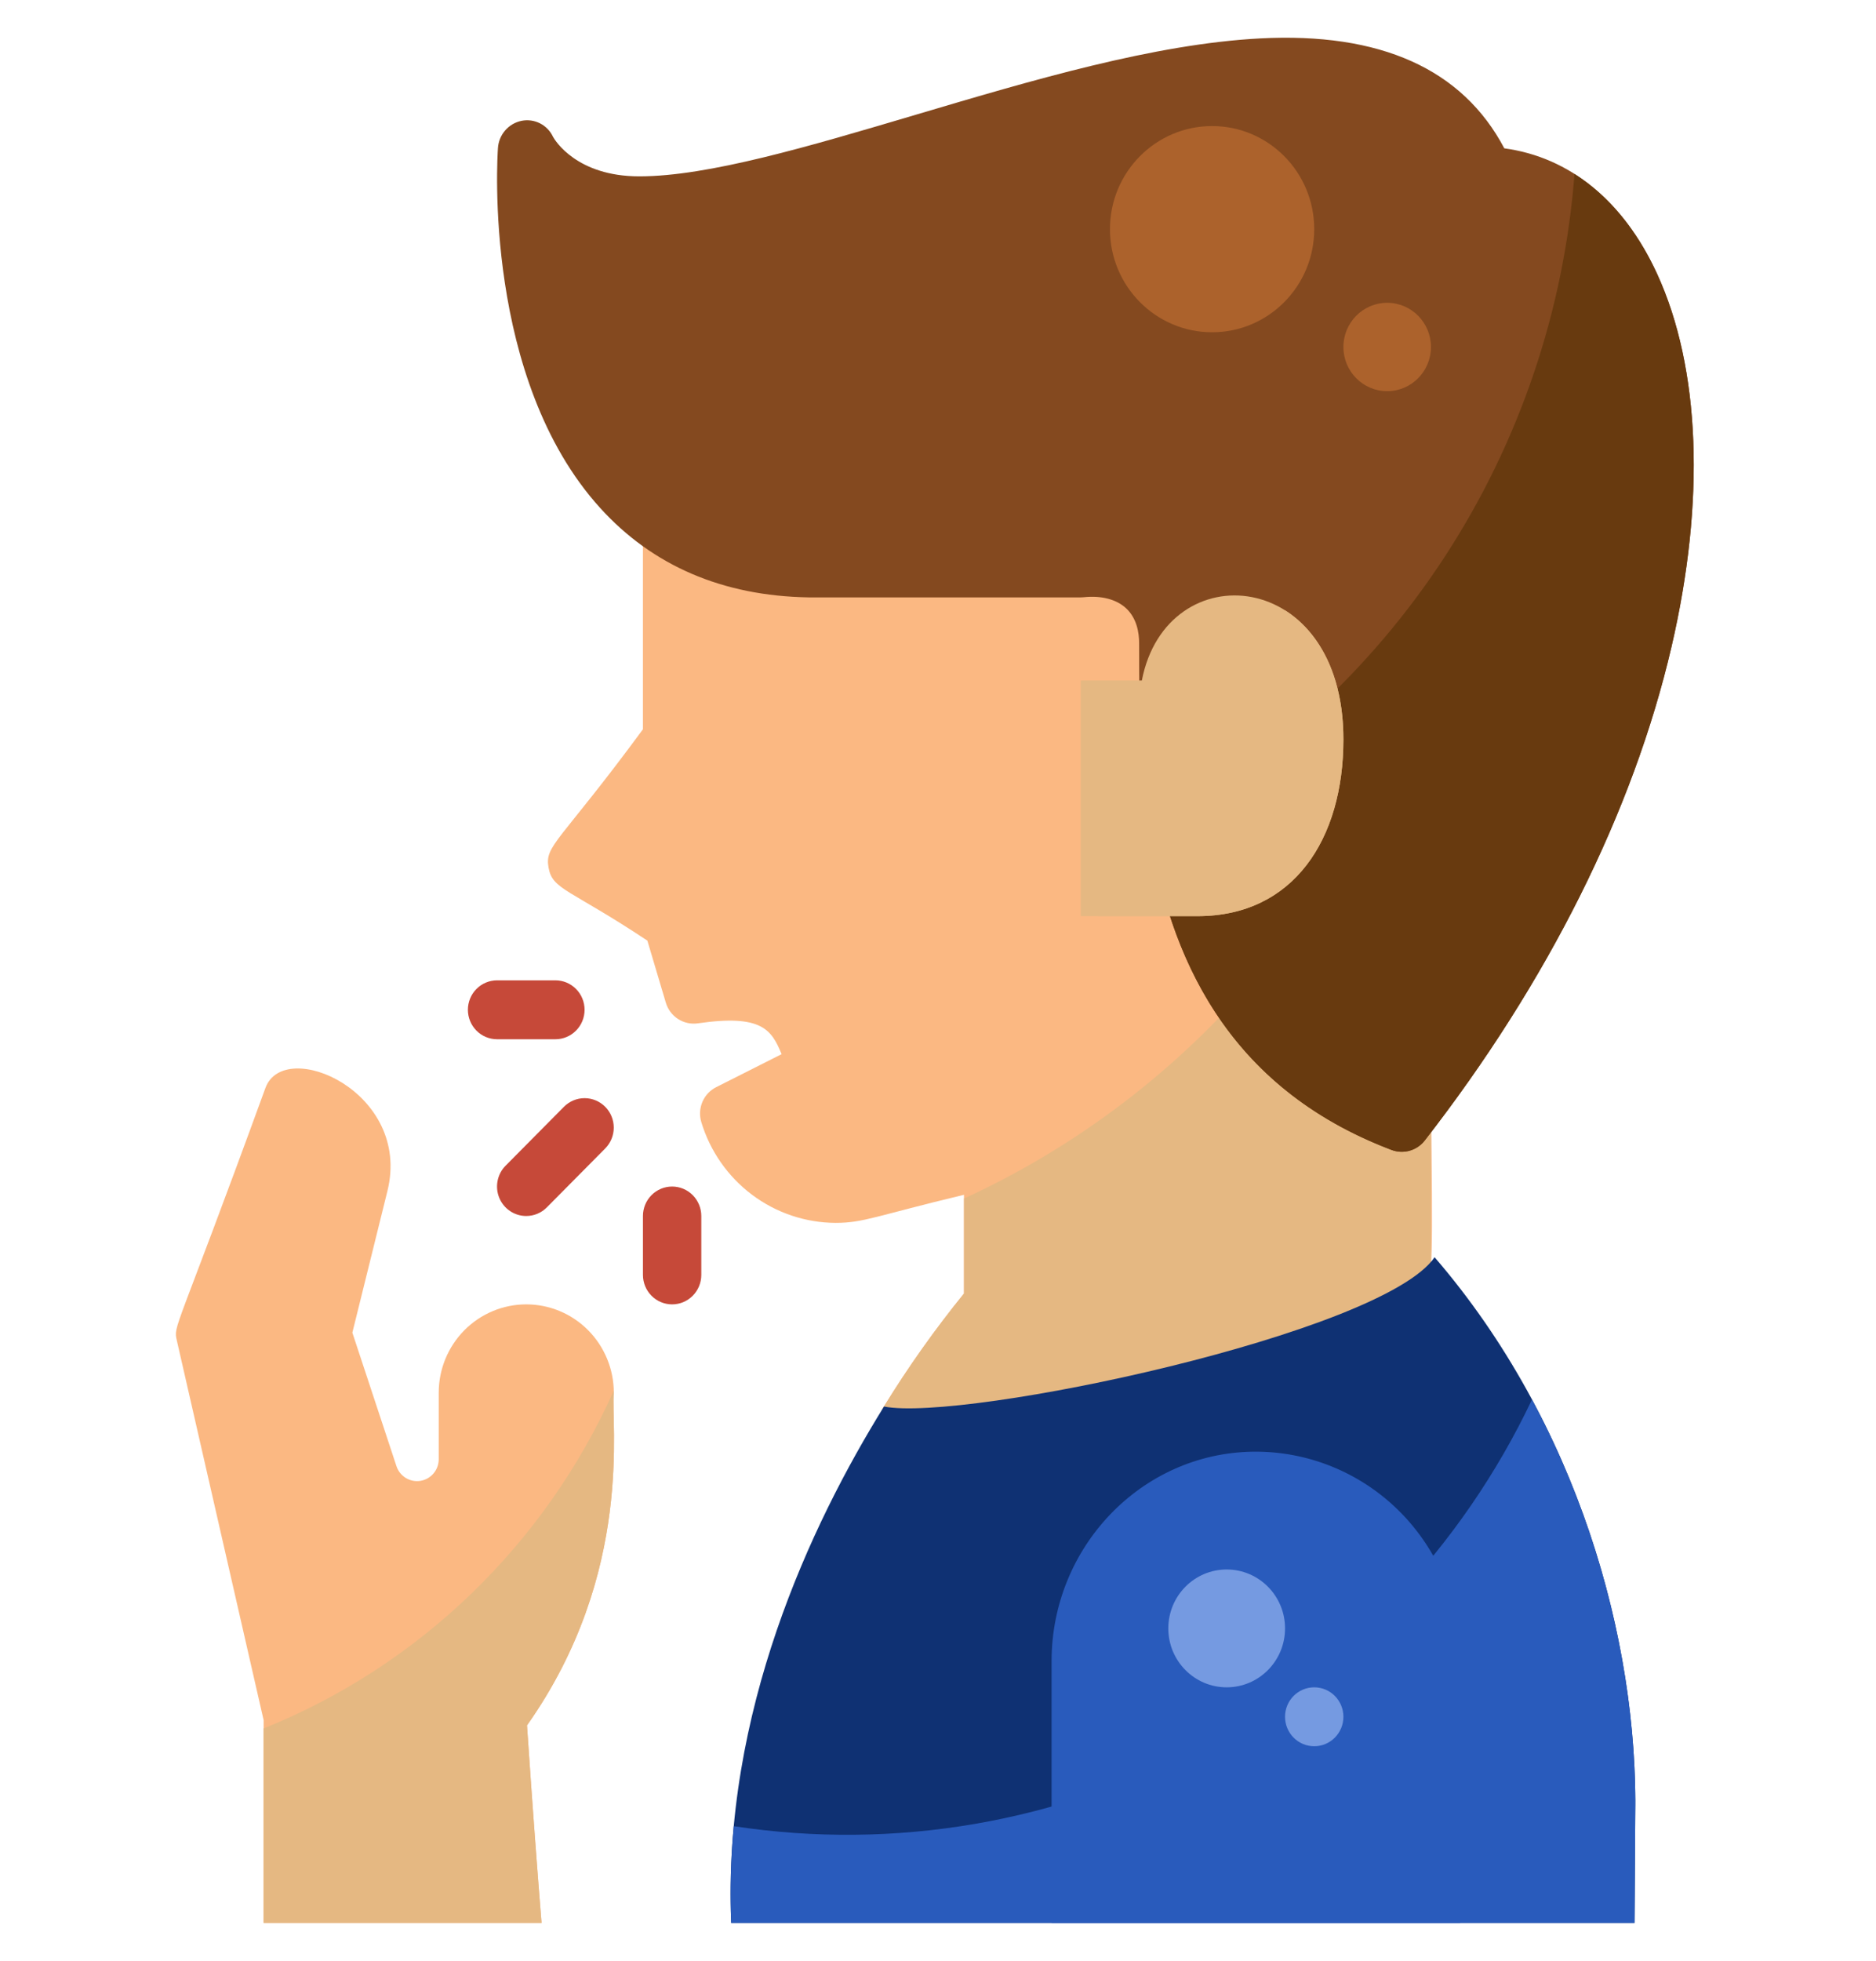 <svg width="224" height="234" viewBox="0 0 224 234" fill="none" xmlns="http://www.w3.org/2000/svg">
<path d="M105.537 167.862C108.429 163.16 111.623 158.655 115.098 154.375V142.594C104.5 145.134 103.124 145.944 99.758 145.944C96.163 145.925 92.668 144.746 89.785 142.58C86.902 140.413 84.781 137.373 83.733 133.903C83.497 133.11 83.546 132.258 83.872 131.498C84.197 130.738 84.778 130.118 85.513 129.748L93.325 125.809C92.132 122.914 90.987 121.017 83.333 122.13C82.507 122.249 81.666 122.066 80.962 121.613C80.259 121.16 79.74 120.467 79.5 119.66L77.297 112.259C67.989 106.08 65.972 106.198 65.5 103.561C65.015 100.861 66.742 100.652 76.768 87.038V60.748H170.846C170.16 154.586 172.468 153.313 169.055 155.227C167.753 155.957 136.858 173.095 108.507 173.245C107.883 173.248 107.27 173.082 106.731 172.764C106.193 172.447 105.749 171.989 105.445 171.439C105.142 170.889 104.99 170.267 105.007 169.638C105.023 169.008 105.206 168.395 105.537 167.862Z" fill="#FBB882"/>
<path d="M115.11 143.04V154.375C111.635 158.655 108.441 163.16 105.55 167.862C105.219 168.395 105.036 169.008 105.02 169.638C105.004 170.267 105.155 170.889 105.459 171.438C105.762 171.988 106.207 172.446 106.745 172.763C107.284 173.081 107.897 173.247 108.521 173.243C136.872 173.095 167.767 155.957 169.068 155.226C169.611 154.921 170.064 154.476 170.379 153.936C170.694 153.396 170.86 152.781 170.86 152.154V76.811C166.962 91.305 159.945 104.755 150.309 116.202C140.674 127.649 128.655 136.813 115.11 143.04Z" fill="#E5B882"/>
<path d="M195.168 229.498H87.309C86.249 204.423 96.784 181.987 105.551 167.863C115.11 169.732 165.023 159.185 171.295 150.045C188.282 169.732 195.638 195.632 195.25 216.86L195.168 229.498Z" fill="#0F3173"/>
<path d="M182.922 167.033C174.534 184.698 160.745 199.18 143.587 208.345C126.429 217.511 106.808 220.876 87.612 217.945C87.251 221.785 87.149 225.644 87.307 229.498H195.168L195.25 216.86C195.534 201.329 191.666 183.302 182.922 167.033Z" fill="#295BBC"/>
<path d="M167.375 137.462C166.957 137.462 166.542 137.386 166.15 137.237C136.016 125.817 136.016 95.113 136.016 76.769C136.016 75.511 135.741 73.761 134.428 72.567C133.272 71.516 131.489 71.057 129.408 71.276C129.288 71.288 129.168 71.295 129.047 71.295H96.54C86.299 71.121 77.93 67.532 71.664 60.627C57.68 45.215 59.377 18.797 59.456 17.681C59.504 16.898 59.808 16.152 60.32 15.562C60.832 14.971 61.524 14.569 62.287 14.417C63.035 14.269 63.811 14.378 64.491 14.727C65.17 15.075 65.715 15.643 66.038 16.34C66.278 16.766 68.878 21.047 76.332 21.047C84.557 21.047 96.577 17.481 109.303 13.708C123.32 9.551 137.813 5.25 150.441 4.585C164.82 3.829 174.624 8.239 179.619 17.703C187.446 18.757 193.867 23.998 197.85 32.657C203.033 43.929 203.646 59.762 199.57 77.24C194.997 96.861 184.811 117.22 170.117 136.116C169.791 136.536 169.375 136.875 168.899 137.108C168.424 137.341 167.903 137.462 167.375 137.462Z" fill="#84491F"/>
<path d="M197.85 32.657C195.406 27.345 192.041 23.325 187.999 20.763C186.749 37.032 181.439 52.716 172.564 66.356C163.688 79.996 151.536 91.149 137.239 98.775C139.575 113.938 146.372 129.741 166.15 137.238C166.844 137.5 167.602 137.533 168.316 137.332C169.029 137.13 169.66 136.704 170.117 136.116C184.811 117.22 194.996 96.861 199.57 77.24C203.646 59.762 203.034 43.928 197.85 32.657Z" fill="#683A0F"/>
<path d="M142.985 109.337H129.047V81.212H136.34C139.294 65.941 160.407 67.605 160.407 88.243C160.407 100.11 154.483 109.337 142.985 109.337V109.337Z" fill="#E5B882"/>
<path d="M144.727 39.654C151.462 39.654 156.922 34.145 156.922 27.349C156.922 20.554 151.462 15.045 144.727 15.045C137.992 15.045 132.532 20.554 132.532 27.349C132.532 34.145 137.992 39.654 144.727 39.654Z" fill="#AC622C"/>
<path d="M165.633 46.685C168.52 46.685 170.86 44.324 170.86 41.412C170.86 38.499 168.52 36.138 165.633 36.138C162.747 36.138 160.407 38.499 160.407 41.412C160.407 44.324 162.747 46.685 165.633 46.685Z" fill="#AC622C"/>
<path d="M174.344 229.498H125.563V198.231C125.563 184.726 136.19 173.456 149.576 173.251C152.809 173.204 156.02 173.805 159.021 175.021C162.022 176.236 164.754 178.04 167.058 180.329C169.363 182.619 171.193 185.347 172.444 188.356C173.695 191.365 174.341 194.594 174.344 197.857V229.498Z" fill="#295BBC"/>
<path d="M153.435 72.839C153.435 72.91 153.438 72.981 153.438 73.052C153.439 80.606 151.343 88.009 147.387 94.422C143.431 100.836 137.773 106.002 131.056 109.337H142.985C154.483 109.337 160.407 100.108 160.407 88.243C160.407 80.415 157.368 75.319 153.435 72.839Z" fill="#E5B882"/>
<path d="M146.469 201.373C150.318 201.373 153.438 198.225 153.438 194.341C153.438 190.458 150.318 187.31 146.469 187.31C142.621 187.31 139.5 190.458 139.5 194.341C139.5 198.225 142.621 201.373 146.469 201.373Z" fill="#759AE1"/>
<path d="M156.922 208.404C158.847 208.404 160.407 206.83 160.407 204.888C160.407 202.947 158.847 201.373 156.922 201.373C154.998 201.373 153.438 202.947 153.438 204.888C153.438 206.83 154.998 208.404 156.922 208.404Z" fill="#759AE1"/>
<path d="M66.316 124.029H59.352C58.428 124.029 57.542 123.659 56.888 122.999C56.235 122.34 55.868 121.446 55.868 120.513C55.868 119.581 56.235 118.687 56.888 118.027C57.542 117.368 58.428 116.998 59.352 116.998H66.316C67.24 116.998 68.126 117.368 68.779 118.027C69.433 118.687 69.8 119.581 69.8 120.513C69.8 121.446 69.433 122.34 68.779 122.999C68.126 123.659 67.24 124.029 66.316 124.029Z" fill="#C64939"/>
<path d="M80.253 155.67C79.329 155.67 78.442 155.299 77.789 154.64C77.136 153.981 76.769 153.086 76.769 152.154V145.123C76.769 144.19 77.136 143.296 77.789 142.637C78.442 141.978 79.329 141.607 80.253 141.607C81.177 141.607 82.063 141.978 82.717 142.637C83.37 143.296 83.737 144.19 83.737 145.123V152.154C83.737 153.086 83.37 153.981 82.717 154.64C82.063 155.299 81.177 155.67 80.253 155.67Z" fill="#C64939"/>
<path d="M62.831 145.123C62.142 145.123 61.468 144.917 60.895 144.53C60.322 144.144 59.876 143.595 59.612 142.952C59.348 142.31 59.279 141.603 59.414 140.921C59.548 140.239 59.88 139.613 60.367 139.121L67.336 132.09C67.99 131.43 68.876 131.06 69.8 131.06C70.724 131.06 71.611 131.43 72.264 132.09C72.918 132.749 73.285 133.643 73.285 134.576C73.285 135.508 72.918 136.402 72.264 137.062L65.296 144.093C64.972 144.42 64.588 144.679 64.165 144.856C63.742 145.033 63.289 145.123 62.831 145.123V145.123Z" fill="#C64939"/>
<path d="M31.477 205.289V229.498H64.663C64.175 223.468 63.59 215.774 62.925 205.914C75.842 187.624 72.877 169.611 73.291 166.216C73.291 163.419 72.189 160.737 70.229 158.759C68.269 156.781 65.61 155.67 62.838 155.67C60.065 155.67 57.407 156.781 55.446 158.759C53.486 160.737 52.385 163.419 52.385 166.216V174.15C52.385 174.771 52.166 175.371 51.767 175.844C51.369 176.316 50.816 176.631 50.209 176.73C49.602 176.829 48.98 176.708 48.453 176.386C47.927 176.065 47.532 175.565 47.337 174.977L42.072 159.045L46.259 142.145C49.195 130.303 33.958 123.747 31.699 129.826C20.92 159.411 20.689 158.123 21.113 159.976L31.477 205.289Z" fill="#FBB882"/>
<path d="M73.29 166.216C73.29 166.138 73.285 166.06 73.283 165.982C65.034 184.363 50.051 198.806 31.477 206.283V229.498H64.663C64.175 223.468 63.59 215.774 62.925 205.914C75.842 187.624 72.877 169.611 73.29 166.216Z" fill="#E5B882"/>
</svg>
